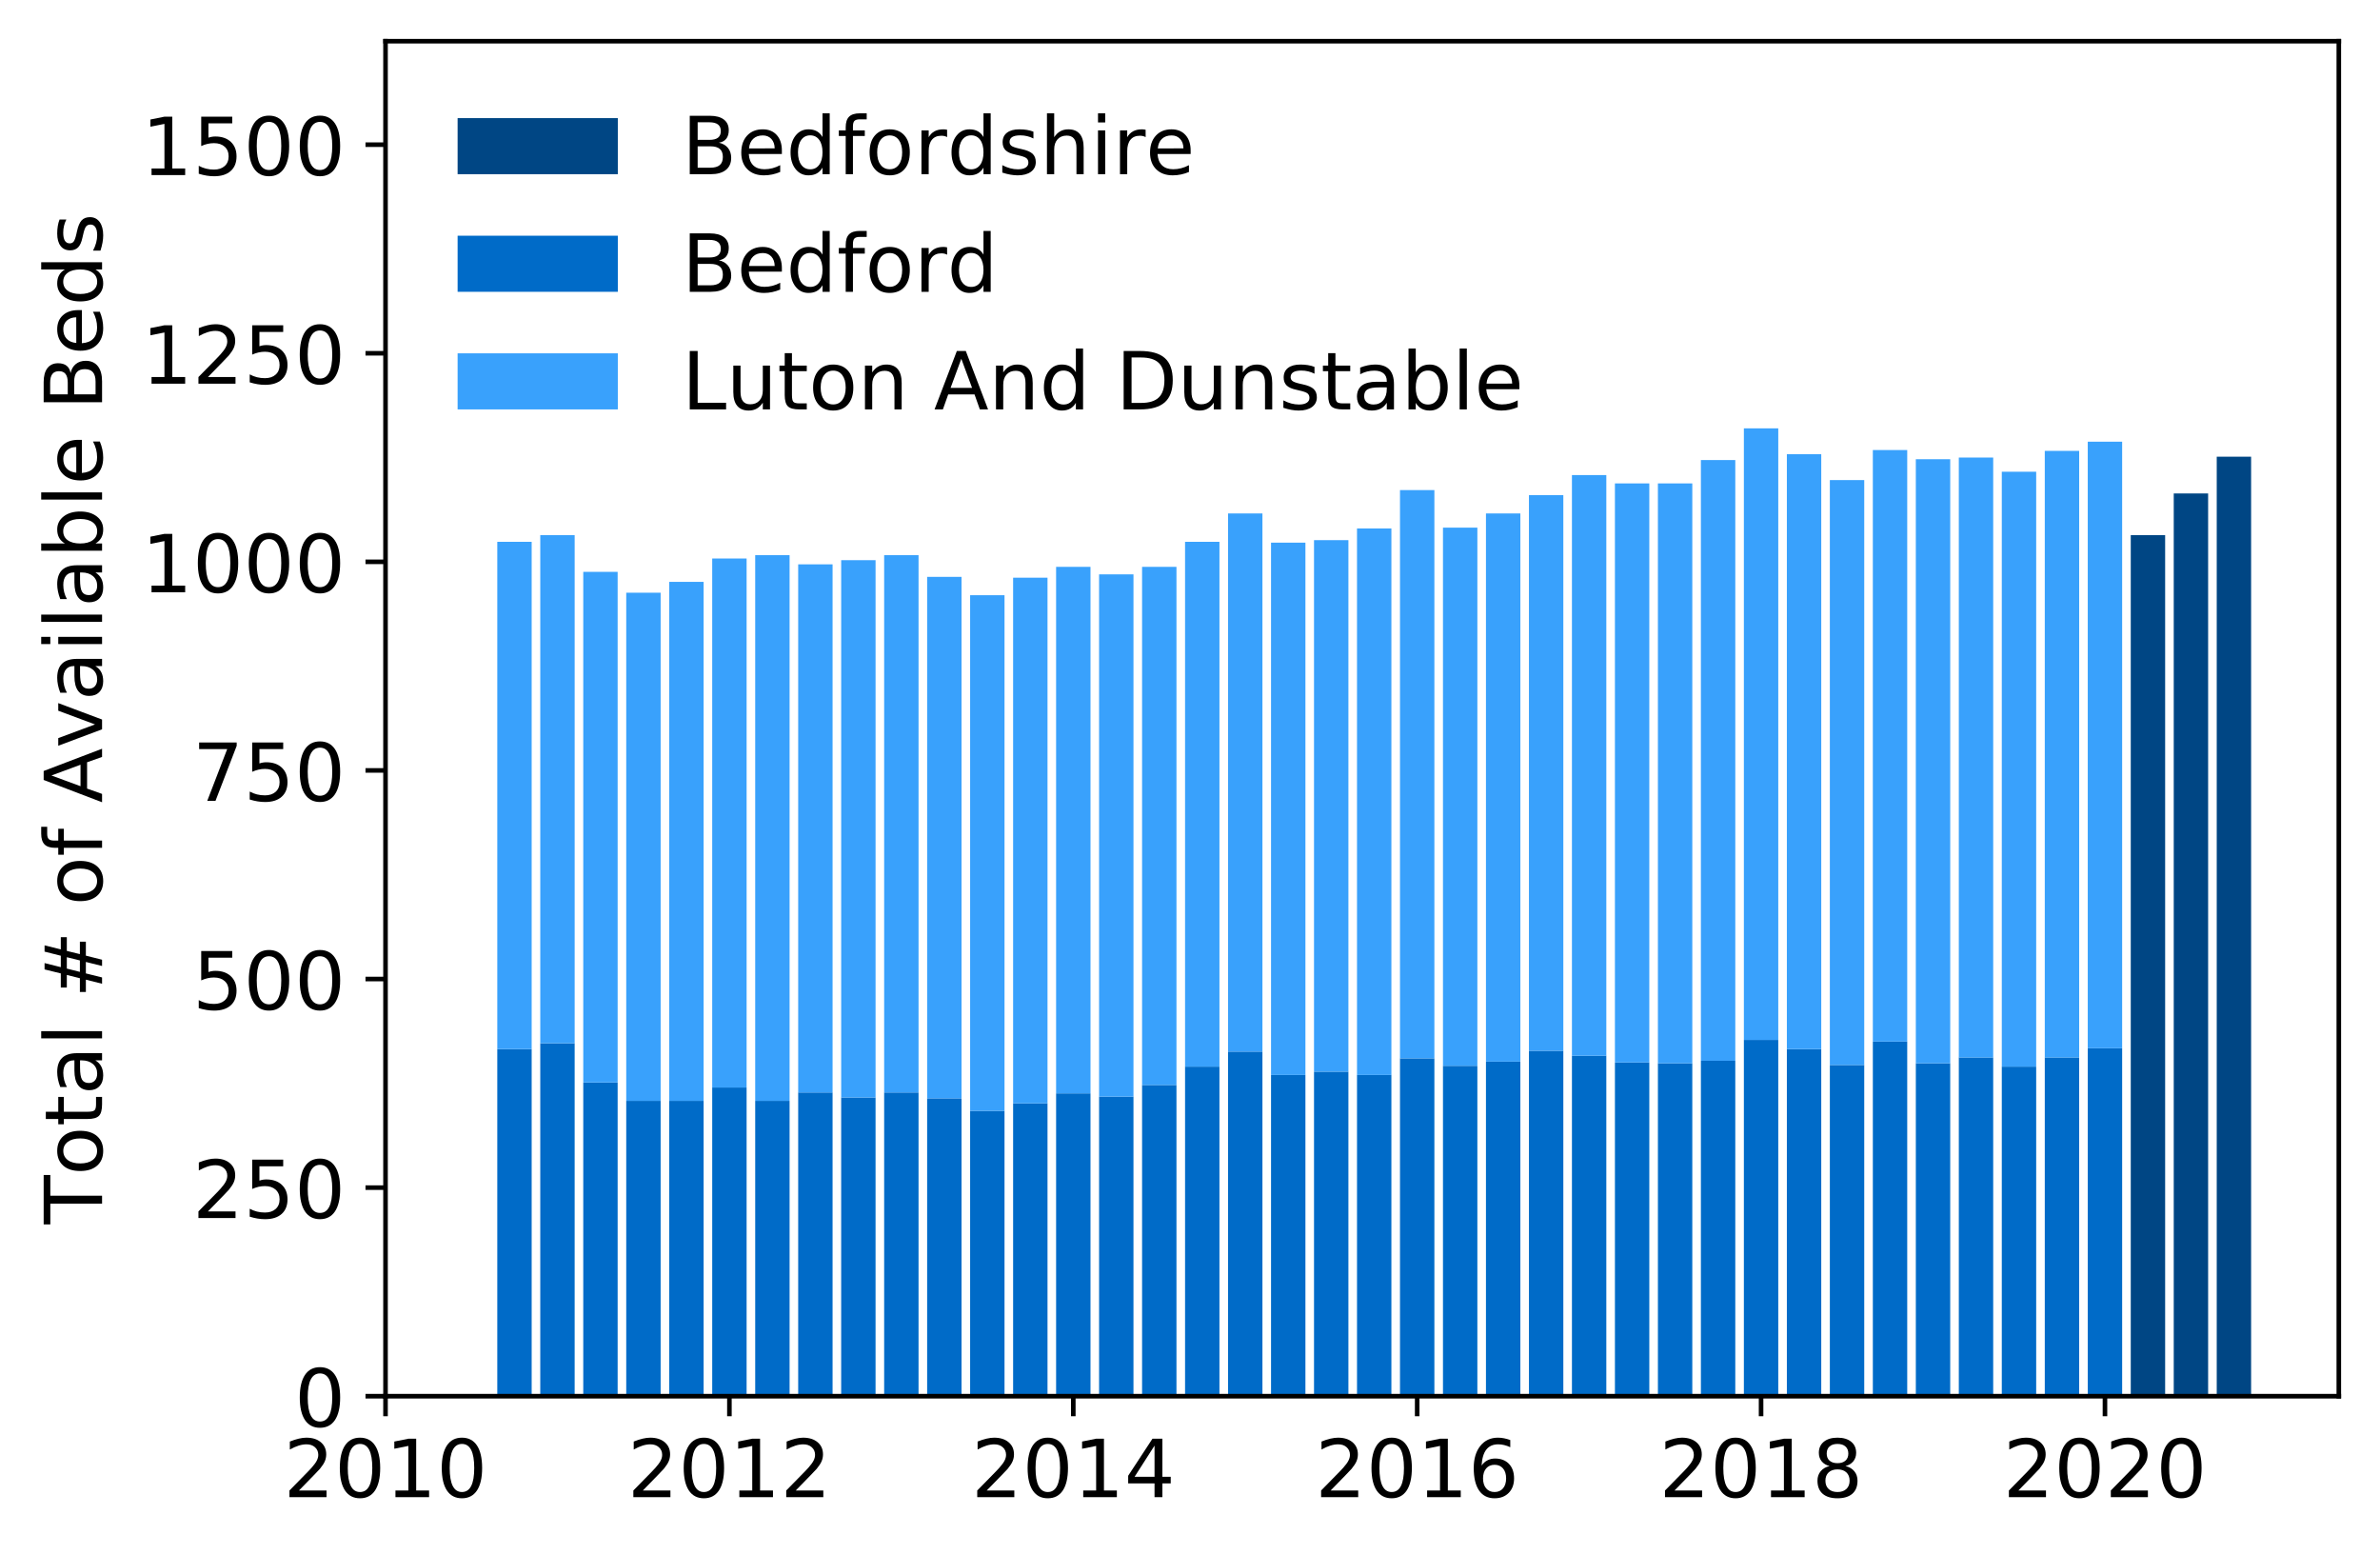<?xml version="1.0" encoding="utf-8" standalone="no"?>
<!DOCTYPE svg PUBLIC "-//W3C//DTD SVG 1.1//EN"
  "http://www.w3.org/Graphics/SVG/1.1/DTD/svg11.dtd">
<!-- Created with matplotlib (https://matplotlib.org/) -->
<svg height="271.709pt" version="1.1" viewBox="0 0 415.964 271.709" width="415.964pt" xmlns="http://www.w3.org/2000/svg" xmlns:xlink="http://www.w3.org/1999/xlink">
 <defs>
  <style type="text/css">
*{stroke-linecap:butt;stroke-linejoin:round;}
  </style>
 </defs>
 <g id="figure_1">
  <g id="patch_1">
   <path d="M 0 271.709 
L 415.964 271.709 
L 415.964 0 
L 0 0 
z
" style="fill:#ffffff;"/>
  </g>
  <g id="axes_1">
   <g id="patch_2">
    <path d="M 67.379 243.96 
L 408.764 243.96 
L 408.764 7.2 
L 67.379 7.2 
z
" style="fill:#ffffff;"/>
   </g>
   <g id="patch_3">
    <path clip-path="url(#pa1c9340604)" d="M 387.428 243.96 
L 393.438 243.96 
L 393.438 79.803 
L 387.428 79.803 
z
" style="fill:#004684;"/>
   </g>
   <g id="patch_4">
    <path clip-path="url(#pa1c9340604)" d="M 379.915 243.96 
L 385.925 243.96 
L 385.925 86.217 
L 379.915 86.217 
z
" style="fill:#004684;"/>
   </g>
   <g id="patch_5">
    <path clip-path="url(#pa1c9340604)" d="M 372.402 243.96 
L 378.412 243.96 
L 378.412 93.507 
L 372.402 93.507 
z
" style="fill:#004684;"/>
   </g>
   <g id="patch_6">
    <path clip-path="url(#pa1c9340604)" d="M 364.889 243.96 
L 370.899 243.96 
L 370.899 183.166 
L 364.889 183.166 
z
" style="fill:#006bc8;"/>
   </g>
   <g id="patch_7">
    <path clip-path="url(#pa1c9340604)" d="M 357.376 243.96 
L 363.387 243.96 
L 363.387 184.77 
L 357.376 184.77 
z
" style="fill:#006bc8;"/>
   </g>
   <g id="patch_8">
    <path clip-path="url(#pa1c9340604)" d="M 349.863 243.96 
L 355.874 243.96 
L 355.874 186.374 
L 349.863 186.374 
z
" style="fill:#006bc8;"/>
   </g>
   <g id="patch_9">
    <path clip-path="url(#pa1c9340604)" d="M 342.351 243.96 
L 348.361 243.96 
L 348.361 184.77 
L 342.351 184.77 
z
" style="fill:#006bc8;"/>
   </g>
   <g id="patch_10">
    <path clip-path="url(#pa1c9340604)" d="M 334.838 243.96 
L 340.848 243.96 
L 340.848 185.791 
L 334.838 185.791 
z
" style="fill:#006bc8;"/>
   </g>
   <g id="patch_11">
    <path clip-path="url(#pa1c9340604)" d="M 327.325 243.96 
L 333.335 243.96 
L 333.335 182 
L 327.325 182 
z
" style="fill:#006bc8;"/>
   </g>
   <g id="patch_12">
    <path clip-path="url(#pa1c9340604)" d="M 319.812 243.96 
L 325.822 243.96 
L 325.822 186.082 
L 319.812 186.082 
z
" style="fill:#006bc8;"/>
   </g>
   <g id="patch_13">
    <path clip-path="url(#pa1c9340604)" d="M 312.299 243.96 
L 318.309 243.96 
L 318.309 183.312 
L 312.299 183.312 
z
" style="fill:#006bc8;"/>
   </g>
   <g id="patch_14">
    <path clip-path="url(#pa1c9340604)" d="M 304.786 243.96 
L 310.796 243.96 
L 310.796 181.708 
L 304.786 181.708 
z
" style="fill:#006bc8;"/>
   </g>
   <g id="patch_15">
    <path clip-path="url(#pa1c9340604)" d="M 297.273 243.96 
L 303.284 243.96 
L 303.284 185.353 
L 297.273 185.353 
z
" style="fill:#006bc8;"/>
   </g>
   <g id="patch_16">
    <path clip-path="url(#pa1c9340604)" d="M 289.76 243.96 
L 295.771 243.96 
L 295.771 185.791 
L 289.76 185.791 
z
" style="fill:#006bc8;"/>
   </g>
   <g id="patch_17">
    <path clip-path="url(#pa1c9340604)" d="M 282.248 243.96 
L 288.258 243.96 
L 288.258 185.645 
L 282.248 185.645 
z
" style="fill:#006bc8;"/>
   </g>
   <g id="patch_18">
    <path clip-path="url(#pa1c9340604)" d="M 274.735 243.96 
L 280.745 243.96 
L 280.745 184.478 
L 274.735 184.478 
z
" style="fill:#006bc8;"/>
   </g>
   <g id="patch_19">
    <path clip-path="url(#pa1c9340604)" d="M 267.222 243.96 
L 273.232 243.96 
L 273.232 183.604 
L 267.222 183.604 
z
" style="fill:#006bc8;"/>
   </g>
   <g id="patch_20">
    <path clip-path="url(#pa1c9340604)" d="M 259.709 243.96 
L 265.719 243.96 
L 265.719 185.499 
L 259.709 185.499 
z
" style="fill:#006bc8;"/>
   </g>
   <g id="patch_21">
    <path clip-path="url(#pa1c9340604)" d="M 252.196 243.96 
L 258.206 243.96 
L 258.206 186.228 
L 252.196 186.228 
z
" style="fill:#006bc8;"/>
   </g>
   <g id="patch_22">
    <path clip-path="url(#pa1c9340604)" d="M 244.683 243.96 
L 250.694 243.96 
L 250.694 184.916 
L 244.683 184.916 
z
" style="fill:#006bc8;"/>
   </g>
   <g id="patch_23">
    <path clip-path="url(#pa1c9340604)" d="M 237.17 243.96 
L 243.181 243.96 
L 243.181 187.832 
L 237.17 187.832 
z
" style="fill:#006bc8;"/>
   </g>
   <g id="patch_24">
    <path clip-path="url(#pa1c9340604)" d="M 229.657 243.96 
L 235.668 243.96 
L 235.668 187.248 
L 229.657 187.248 
z
" style="fill:#006bc8;"/>
   </g>
   <g id="patch_25">
    <path clip-path="url(#pa1c9340604)" d="M 222.145 243.96 
L 228.155 243.96 
L 228.155 187.832 
L 222.145 187.832 
z
" style="fill:#006bc8;"/>
   </g>
   <g id="patch_26">
    <path clip-path="url(#pa1c9340604)" d="M 214.632 243.96 
L 220.642 243.96 
L 220.642 183.749 
L 214.632 183.749 
z
" style="fill:#006bc8;"/>
   </g>
   <g id="patch_27">
    <path clip-path="url(#pa1c9340604)" d="M 207.119 243.96 
L 213.129 243.96 
L 213.129 186.374 
L 207.119 186.374 
z
" style="fill:#006bc8;"/>
   </g>
   <g id="patch_28">
    <path clip-path="url(#pa1c9340604)" d="M 199.606 243.96 
L 205.616 243.96 
L 205.616 189.581 
L 199.606 189.581 
z
" style="fill:#006bc8;"/>
   </g>
   <g id="patch_29">
    <path clip-path="url(#pa1c9340604)" d="M 192.093 243.96 
L 198.103 243.96 
L 198.103 191.622 
L 192.093 191.622 
z
" style="fill:#006bc8;"/>
   </g>
   <g id="patch_30">
    <path clip-path="url(#pa1c9340604)" d="M 184.58 243.96 
L 190.591 243.96 
L 190.591 191.039 
L 184.58 191.039 
z
" style="fill:#006bc8;"/>
   </g>
   <g id="patch_31">
    <path clip-path="url(#pa1c9340604)" d="M 177.067 243.96 
L 183.078 243.96 
L 183.078 192.788 
L 177.067 192.788 
z
" style="fill:#006bc8;"/>
   </g>
   <g id="patch_32">
    <path clip-path="url(#pa1c9340604)" d="M 169.554 243.96 
L 175.565 243.96 
L 175.565 194.1 
L 169.554 194.1 
z
" style="fill:#006bc8;"/>
   </g>
   <g id="patch_33">
    <path clip-path="url(#pa1c9340604)" d="M 162.042 243.96 
L 168.052 243.96 
L 168.052 191.914 
L 162.042 191.914 
z
" style="fill:#006bc8;"/>
   </g>
   <g id="patch_34">
    <path clip-path="url(#pa1c9340604)" d="M 154.529 243.96 
L 160.539 243.96 
L 160.539 190.893 
L 154.529 190.893 
z
" style="fill:#006bc8;"/>
   </g>
   <g id="patch_35">
    <path clip-path="url(#pa1c9340604)" d="M 147.016 243.96 
L 153.026 243.96 
L 153.026 191.768 
L 147.016 191.768 
z
" style="fill:#006bc8;"/>
   </g>
   <g id="patch_36">
    <path clip-path="url(#pa1c9340604)" d="M 139.503 243.96 
L 145.513 243.96 
L 145.513 190.893 
L 139.503 190.893 
z
" style="fill:#006bc8;"/>
   </g>
   <g id="patch_37">
    <path clip-path="url(#pa1c9340604)" d="M 131.99 243.96 
L 138 243.96 
L 138 192.351 
L 131.99 192.351 
z
" style="fill:#006bc8;"/>
   </g>
   <g id="patch_38">
    <path clip-path="url(#pa1c9340604)" d="M 124.477 243.96 
L 130.488 243.96 
L 130.488 190.018 
L 124.477 190.018 
z
" style="fill:#006bc8;"/>
   </g>
   <g id="patch_39">
    <path clip-path="url(#pa1c9340604)" d="M 116.964 243.96 
L 122.975 243.96 
L 122.975 192.351 
L 116.964 192.351 
z
" style="fill:#006bc8;"/>
   </g>
   <g id="patch_40">
    <path clip-path="url(#pa1c9340604)" d="M 109.451 243.96 
L 115.462 243.96 
L 115.462 192.351 
L 109.451 192.351 
z
" style="fill:#006bc8;"/>
   </g>
   <g id="patch_41">
    <path clip-path="url(#pa1c9340604)" d="M 101.939 243.96 
L 107.949 243.96 
L 107.949 189.144 
L 101.939 189.144 
z
" style="fill:#006bc8;"/>
   </g>
   <g id="patch_42">
    <path clip-path="url(#pa1c9340604)" d="M 94.426 243.96 
L 100.436 243.96 
L 100.436 182.292 
L 94.426 182.292 
z
" style="fill:#006bc8;"/>
   </g>
   <g id="patch_43">
    <path clip-path="url(#pa1c9340604)" d="M 86.913 243.96 
L 92.923 243.96 
L 92.923 183.312 
L 86.913 183.312 
z
" style="fill:#006bc8;"/>
   </g>
   <g id="patch_44">
    <path clip-path="url(#pa1c9340604)" d="M 364.889 183.166 
L 370.899 183.166 
L 370.899 77.178 
L 364.889 77.178 
z
" style="fill:#39a1fc;"/>
   </g>
   <g id="patch_45">
    <path clip-path="url(#pa1c9340604)" d="M 357.376 184.77 
L 363.387 184.77 
L 363.387 78.782 
L 357.376 78.782 
z
" style="fill:#39a1fc;"/>
   </g>
   <g id="patch_46">
    <path clip-path="url(#pa1c9340604)" d="M 349.863 186.374 
L 355.874 186.374 
L 355.874 82.427 
L 349.863 82.427 
z
" style="fill:#39a1fc;"/>
   </g>
   <g id="patch_47">
    <path clip-path="url(#pa1c9340604)" d="M 342.351 184.77 
L 348.361 184.77 
L 348.361 79.948 
L 342.351 79.948 
z
" style="fill:#39a1fc;"/>
   </g>
   <g id="patch_48">
    <path clip-path="url(#pa1c9340604)" d="M 334.838 185.791 
L 340.848 185.791 
L 340.848 80.24 
L 334.838 80.24 
z
" style="fill:#39a1fc;"/>
   </g>
   <g id="patch_49">
    <path clip-path="url(#pa1c9340604)" d="M 327.325 182 
L 333.335 182 
L 333.335 78.636 
L 327.325 78.636 
z
" style="fill:#39a1fc;"/>
   </g>
   <g id="patch_50">
    <path clip-path="url(#pa1c9340604)" d="M 319.812 186.082 
L 325.822 186.082 
L 325.822 83.885 
L 319.812 83.885 
z
" style="fill:#39a1fc;"/>
   </g>
   <g id="patch_51">
    <path clip-path="url(#pa1c9340604)" d="M 312.299 183.312 
L 318.309 183.312 
L 318.309 79.365 
L 312.299 79.365 
z
" style="fill:#39a1fc;"/>
   </g>
   <g id="patch_52">
    <path clip-path="url(#pa1c9340604)" d="M 304.786 181.708 
L 310.796 181.708 
L 310.796 74.846 
L 304.786 74.846 
z
" style="fill:#39a1fc;"/>
   </g>
   <g id="patch_53">
    <path clip-path="url(#pa1c9340604)" d="M 297.273 185.353 
L 303.284 185.353 
L 303.284 80.386 
L 297.273 80.386 
z
" style="fill:#39a1fc;"/>
   </g>
   <g id="patch_54">
    <path clip-path="url(#pa1c9340604)" d="M 289.76 185.791 
L 295.771 185.791 
L 295.771 84.468 
L 289.76 84.468 
z
" style="fill:#39a1fc;"/>
   </g>
   <g id="patch_55">
    <path clip-path="url(#pa1c9340604)" d="M 282.248 185.645 
L 288.258 185.645 
L 288.258 84.468 
L 282.248 84.468 
z
" style="fill:#39a1fc;"/>
   </g>
   <g id="patch_56">
    <path clip-path="url(#pa1c9340604)" d="M 274.735 184.478 
L 280.745 184.478 
L 280.745 83.01 
L 274.735 83.01 
z
" style="fill:#39a1fc;"/>
   </g>
   <g id="patch_57">
    <path clip-path="url(#pa1c9340604)" d="M 267.222 183.604 
L 273.232 183.604 
L 273.232 86.509 
L 267.222 86.509 
z
" style="fill:#39a1fc;"/>
   </g>
   <g id="patch_58">
    <path clip-path="url(#pa1c9340604)" d="M 259.709 185.499 
L 265.719 185.499 
L 265.719 89.716 
L 259.709 89.716 
z
" style="fill:#39a1fc;"/>
   </g>
   <g id="patch_59">
    <path clip-path="url(#pa1c9340604)" d="M 252.196 186.228 
L 258.206 186.228 
L 258.206 92.195 
L 252.196 92.195 
z
" style="fill:#39a1fc;"/>
   </g>
   <g id="patch_60">
    <path clip-path="url(#pa1c9340604)" d="M 244.683 184.916 
L 250.694 184.916 
L 250.694 85.634 
L 244.683 85.634 
z
" style="fill:#39a1fc;"/>
   </g>
   <g id="patch_61">
    <path clip-path="url(#pa1c9340604)" d="M 237.17 187.832 
L 243.181 187.832 
L 243.181 92.34 
L 237.17 92.34 
z
" style="fill:#39a1fc;"/>
   </g>
   <g id="patch_62">
    <path clip-path="url(#pa1c9340604)" d="M 229.657 187.248 
L 235.668 187.248 
L 235.668 94.381 
L 229.657 94.381 
z
" style="fill:#39a1fc;"/>
   </g>
   <g id="patch_63">
    <path clip-path="url(#pa1c9340604)" d="M 222.145 187.832 
L 228.155 187.832 
L 228.155 94.819 
L 222.145 94.819 
z
" style="fill:#39a1fc;"/>
   </g>
   <g id="patch_64">
    <path clip-path="url(#pa1c9340604)" d="M 214.632 183.749 
L 220.642 183.749 
L 220.642 89.716 
L 214.632 89.716 
z
" style="fill:#39a1fc;"/>
   </g>
   <g id="patch_65">
    <path clip-path="url(#pa1c9340604)" d="M 207.119 186.374 
L 213.129 186.374 
L 213.129 94.673 
L 207.119 94.673 
z
" style="fill:#39a1fc;"/>
   </g>
   <g id="patch_66">
    <path clip-path="url(#pa1c9340604)" d="M 199.606 189.581 
L 205.616 189.581 
L 205.616 99.047 
L 199.606 99.047 
z
" style="fill:#39a1fc;"/>
   </g>
   <g id="patch_67">
    <path clip-path="url(#pa1c9340604)" d="M 192.093 191.622 
L 198.103 191.622 
L 198.103 100.359 
L 192.093 100.359 
z
" style="fill:#39a1fc;"/>
   </g>
   <g id="patch_68">
    <path clip-path="url(#pa1c9340604)" d="M 184.58 191.039 
L 190.591 191.039 
L 190.591 99.047 
L 184.58 99.047 
z
" style="fill:#39a1fc;"/>
   </g>
   <g id="patch_69">
    <path clip-path="url(#pa1c9340604)" d="M 177.067 192.788 
L 183.078 192.788 
L 183.078 100.942 
L 177.067 100.942 
z
" style="fill:#39a1fc;"/>
   </g>
   <g id="patch_70">
    <path clip-path="url(#pa1c9340604)" d="M 169.554 194.1 
L 175.565 194.1 
L 175.565 104.003 
L 169.554 104.003 
z
" style="fill:#39a1fc;"/>
   </g>
   <g id="patch_71">
    <path clip-path="url(#pa1c9340604)" d="M 162.042 191.914 
L 168.052 191.914 
L 168.052 100.796 
L 162.042 100.796 
z
" style="fill:#39a1fc;"/>
   </g>
   <g id="patch_72">
    <path clip-path="url(#pa1c9340604)" d="M 154.529 190.893 
L 160.539 190.893 
L 160.539 97.006 
L 154.529 97.006 
z
" style="fill:#39a1fc;"/>
   </g>
   <g id="patch_73">
    <path clip-path="url(#pa1c9340604)" d="M 147.016 191.768 
L 153.026 191.768 
L 153.026 97.88 
L 147.016 97.88 
z
" style="fill:#39a1fc;"/>
   </g>
   <g id="patch_74">
    <path clip-path="url(#pa1c9340604)" d="M 139.503 190.893 
L 145.513 190.893 
L 145.513 98.609 
L 139.503 98.609 
z
" style="fill:#39a1fc;"/>
   </g>
   <g id="patch_75">
    <path clip-path="url(#pa1c9340604)" d="M 131.99 192.351 
L 138 192.351 
L 138 97.006 
L 131.99 97.006 
z
" style="fill:#39a1fc;"/>
   </g>
   <g id="patch_76">
    <path clip-path="url(#pa1c9340604)" d="M 124.477 190.018 
L 130.488 190.018 
L 130.488 97.589 
L 124.477 97.589 
z
" style="fill:#39a1fc;"/>
   </g>
   <g id="patch_77">
    <path clip-path="url(#pa1c9340604)" d="M 116.964 192.351 
L 122.975 192.351 
L 122.975 101.671 
L 116.964 101.671 
z
" style="fill:#39a1fc;"/>
   </g>
   <g id="patch_78">
    <path clip-path="url(#pa1c9340604)" d="M 109.451 192.351 
L 115.462 192.351 
L 115.462 103.566 
L 109.451 103.566 
z
" style="fill:#39a1fc;"/>
   </g>
   <g id="patch_79">
    <path clip-path="url(#pa1c9340604)" d="M 101.939 189.144 
L 107.949 189.144 
L 107.949 99.921 
L 101.939 99.921 
z
" style="fill:#39a1fc;"/>
   </g>
   <g id="patch_80">
    <path clip-path="url(#pa1c9340604)" d="M 94.426 182.292 
L 100.436 182.292 
L 100.436 93.507 
L 94.426 93.507 
z
" style="fill:#39a1fc;"/>
   </g>
   <g id="patch_81">
    <path clip-path="url(#pa1c9340604)" d="M 86.913 183.312 
L 92.923 183.312 
L 92.923 94.673 
L 86.913 94.673 
z
" style="fill:#39a1fc;"/>
   </g>
   <g id="matplotlib.axis_1">
    <g id="xtick_1">
     <g id="line2d_1">
      <defs>
       <path d="M 0 0 
L 0 3.5 
" id="m3ee9005a49" style="stroke:#000000;stroke-width:0.8;"/>
      </defs>
      <g>
       <use style="stroke:#000000;stroke-width:0.8;" x="67.379" xlink:href="#m3ee9005a49" y="243.96"/>
      </g>
     </g>
     <g id="text_1">
      <!-- 2010 -->
      <defs>
       <path d="M 19.188 8.297 
L 53.609 8.297 
L 53.609 0 
L 7.328 0 
L 7.328 8.297 
Q 12.938 14.109 22.625 23.891 
Q 32.328 33.688 34.812 36.531 
Q 39.547 41.844 41.422 45.531 
Q 43.312 49.219 43.312 52.781 
Q 43.312 58.594 39.234 62.25 
Q 35.156 65.922 28.609 65.922 
Q 23.969 65.922 18.812 64.312 
Q 13.672 62.703 7.812 59.422 
L 7.812 69.391 
Q 13.766 71.781 18.938 73 
Q 24.125 74.219 28.422 74.219 
Q 39.75 74.219 46.484 68.547 
Q 53.219 62.891 53.219 53.422 
Q 53.219 48.922 51.531 44.891 
Q 49.859 40.875 45.406 35.406 
Q 44.188 33.984 37.641 27.219 
Q 31.109 20.453 19.188 8.297 
z
" id="DejaVuSans-50"/>
       <path d="M 31.781 66.406 
Q 24.172 66.406 20.328 58.906 
Q 16.5 51.422 16.5 36.375 
Q 16.5 21.391 20.328 13.891 
Q 24.172 6.391 31.781 6.391 
Q 39.453 6.391 43.281 13.891 
Q 47.125 21.391 47.125 36.375 
Q 47.125 51.422 43.281 58.906 
Q 39.453 66.406 31.781 66.406 
z
M 31.781 74.219 
Q 44.047 74.219 50.516 64.516 
Q 56.984 54.828 56.984 36.375 
Q 56.984 17.969 50.516 8.266 
Q 44.047 -1.422 31.781 -1.422 
Q 19.531 -1.422 13.062 8.266 
Q 6.594 17.969 6.594 36.375 
Q 6.594 54.828 13.062 64.516 
Q 19.531 74.219 31.781 74.219 
z
" id="DejaVuSans-48"/>
       <path d="M 12.406 8.297 
L 28.516 8.297 
L 28.516 63.922 
L 10.984 60.406 
L 10.984 69.391 
L 28.422 72.906 
L 38.281 72.906 
L 38.281 8.297 
L 54.391 8.297 
L 54.391 0 
L 12.406 0 
z
" id="DejaVuSans-49"/>
      </defs>
      <g transform="translate(49.564 261.598)scale(0.14 -0.14)">
       <use xlink:href="#DejaVuSans-50"/>
       <use x="63.623" xlink:href="#DejaVuSans-48"/>
       <use x="127.246" xlink:href="#DejaVuSans-49"/>
       <use x="190.869" xlink:href="#DejaVuSans-48"/>
      </g>
     </g>
    </g>
    <g id="xtick_2">
     <g id="line2d_2">
      <g>
       <use style="stroke:#000000;stroke-width:0.8;" x="127.482" xlink:href="#m3ee9005a49" y="243.96"/>
      </g>
     </g>
     <g id="text_2">
      <!-- 2012 -->
      <g transform="translate(109.667 261.598)scale(0.14 -0.14)">
       <use xlink:href="#DejaVuSans-50"/>
       <use x="63.623" xlink:href="#DejaVuSans-48"/>
       <use x="127.246" xlink:href="#DejaVuSans-49"/>
       <use x="190.869" xlink:href="#DejaVuSans-50"/>
      </g>
     </g>
    </g>
    <g id="xtick_3">
     <g id="line2d_3">
      <g>
       <use style="stroke:#000000;stroke-width:0.8;" x="187.585" xlink:href="#m3ee9005a49" y="243.96"/>
      </g>
     </g>
     <g id="text_3">
      <!-- 2014 -->
      <defs>
       <path d="M 37.797 64.312 
L 12.891 25.391 
L 37.797 25.391 
z
M 35.203 72.906 
L 47.609 72.906 
L 47.609 25.391 
L 58.016 25.391 
L 58.016 17.188 
L 47.609 17.188 
L 47.609 0 
L 37.797 0 
L 37.797 17.188 
L 4.891 17.188 
L 4.891 26.703 
z
" id="DejaVuSans-52"/>
      </defs>
      <g transform="translate(169.77 261.598)scale(0.14 -0.14)">
       <use xlink:href="#DejaVuSans-50"/>
       <use x="63.623" xlink:href="#DejaVuSans-48"/>
       <use x="127.246" xlink:href="#DejaVuSans-49"/>
       <use x="190.869" xlink:href="#DejaVuSans-52"/>
      </g>
     </g>
    </g>
    <g id="xtick_4">
     <g id="line2d_4">
      <g>
       <use style="stroke:#000000;stroke-width:0.8;" x="247.688" xlink:href="#m3ee9005a49" y="243.96"/>
      </g>
     </g>
     <g id="text_4">
      <!-- 2016 -->
      <defs>
       <path d="M 33.016 40.375 
Q 26.375 40.375 22.484 35.828 
Q 18.609 31.297 18.609 23.391 
Q 18.609 15.531 22.484 10.953 
Q 26.375 6.391 33.016 6.391 
Q 39.656 6.391 43.531 10.953 
Q 47.406 15.531 47.406 23.391 
Q 47.406 31.297 43.531 35.828 
Q 39.656 40.375 33.016 40.375 
z
M 52.594 71.297 
L 52.594 62.312 
Q 48.875 64.062 45.094 64.984 
Q 41.312 65.922 37.594 65.922 
Q 27.828 65.922 22.672 59.328 
Q 17.531 52.734 16.797 39.406 
Q 19.672 43.656 24.016 45.922 
Q 28.375 48.188 33.594 48.188 
Q 44.578 48.188 50.953 41.516 
Q 57.328 34.859 57.328 23.391 
Q 57.328 12.156 50.688 5.359 
Q 44.047 -1.422 33.016 -1.422 
Q 20.359 -1.422 13.672 8.266 
Q 6.984 17.969 6.984 36.375 
Q 6.984 53.656 15.188 63.938 
Q 23.391 74.219 37.203 74.219 
Q 40.922 74.219 44.703 73.484 
Q 48.484 72.75 52.594 71.297 
z
" id="DejaVuSans-54"/>
      </defs>
      <g transform="translate(229.873 261.598)scale(0.14 -0.14)">
       <use xlink:href="#DejaVuSans-50"/>
       <use x="63.623" xlink:href="#DejaVuSans-48"/>
       <use x="127.246" xlink:href="#DejaVuSans-49"/>
       <use x="190.869" xlink:href="#DejaVuSans-54"/>
      </g>
     </g>
    </g>
    <g id="xtick_5">
     <g id="line2d_5">
      <g>
       <use style="stroke:#000000;stroke-width:0.8;" x="307.791" xlink:href="#m3ee9005a49" y="243.96"/>
      </g>
     </g>
     <g id="text_5">
      <!-- 2018 -->
      <defs>
       <path d="M 31.781 34.625 
Q 24.75 34.625 20.719 30.859 
Q 16.703 27.094 16.703 20.516 
Q 16.703 13.922 20.719 10.156 
Q 24.75 6.391 31.781 6.391 
Q 38.812 6.391 42.859 10.172 
Q 46.922 13.969 46.922 20.516 
Q 46.922 27.094 42.891 30.859 
Q 38.875 34.625 31.781 34.625 
z
M 21.922 38.812 
Q 15.578 40.375 12.031 44.719 
Q 8.5 49.078 8.5 55.328 
Q 8.5 64.062 14.719 69.141 
Q 20.953 74.219 31.781 74.219 
Q 42.672 74.219 48.875 69.141 
Q 55.078 64.062 55.078 55.328 
Q 55.078 49.078 51.531 44.719 
Q 48 40.375 41.703 38.812 
Q 48.828 37.156 52.797 32.312 
Q 56.781 27.484 56.781 20.516 
Q 56.781 9.906 50.312 4.234 
Q 43.844 -1.422 31.781 -1.422 
Q 19.734 -1.422 13.25 4.234 
Q 6.781 9.906 6.781 20.516 
Q 6.781 27.484 10.781 32.312 
Q 14.797 37.156 21.922 38.812 
z
M 18.312 54.391 
Q 18.312 48.734 21.844 45.562 
Q 25.391 42.391 31.781 42.391 
Q 38.141 42.391 41.719 45.562 
Q 45.312 48.734 45.312 54.391 
Q 45.312 60.062 41.719 63.234 
Q 38.141 66.406 31.781 66.406 
Q 25.391 66.406 21.844 63.234 
Q 18.312 60.062 18.312 54.391 
z
" id="DejaVuSans-56"/>
      </defs>
      <g transform="translate(289.976 261.598)scale(0.14 -0.14)">
       <use xlink:href="#DejaVuSans-50"/>
       <use x="63.623" xlink:href="#DejaVuSans-48"/>
       <use x="127.246" xlink:href="#DejaVuSans-49"/>
       <use x="190.869" xlink:href="#DejaVuSans-56"/>
      </g>
     </g>
    </g>
    <g id="xtick_6">
     <g id="line2d_6">
      <g>
       <use style="stroke:#000000;stroke-width:0.8;" x="367.894" xlink:href="#m3ee9005a49" y="243.96"/>
      </g>
     </g>
     <g id="text_6">
      <!-- 2020 -->
      <g transform="translate(350.079 261.598)scale(0.14 -0.14)">
       <use xlink:href="#DejaVuSans-50"/>
       <use x="63.623" xlink:href="#DejaVuSans-48"/>
       <use x="127.246" xlink:href="#DejaVuSans-50"/>
       <use x="190.869" xlink:href="#DejaVuSans-48"/>
      </g>
     </g>
    </g>
   </g>
   <g id="matplotlib.axis_2">
    <g id="ytick_1">
     <g id="line2d_7">
      <defs>
       <path d="M 0 0 
L -3.5 0 
" id="m13116ba918" style="stroke:#000000;stroke-width:0.8;"/>
      </defs>
      <g>
       <use style="stroke:#000000;stroke-width:0.8;" x="67.379" xlink:href="#m13116ba918" y="243.96"/>
      </g>
     </g>
     <g id="text_7">
      <!-- 0 -->
      <g transform="translate(51.472 249.279)scale(0.14 -0.14)">
       <use xlink:href="#DejaVuSans-48"/>
      </g>
     </g>
    </g>
    <g id="ytick_2">
     <g id="line2d_8">
      <g>
       <use style="stroke:#000000;stroke-width:0.8;" x="67.379" xlink:href="#m13116ba918" y="207.513"/>
      </g>
     </g>
     <g id="text_8">
      <!-- 250 -->
      <defs>
       <path d="M 10.797 72.906 
L 49.516 72.906 
L 49.516 64.594 
L 19.828 64.594 
L 19.828 46.734 
Q 21.969 47.469 24.109 47.828 
Q 26.266 48.188 28.422 48.188 
Q 40.625 48.188 47.75 41.5 
Q 54.891 34.812 54.891 23.391 
Q 54.891 11.625 47.562 5.094 
Q 40.234 -1.422 26.906 -1.422 
Q 22.312 -1.422 17.547 -0.641 
Q 12.797 0.141 7.719 1.703 
L 7.719 11.625 
Q 12.109 9.234 16.797 8.062 
Q 21.484 6.891 26.703 6.891 
Q 35.156 6.891 40.078 11.328 
Q 45.016 15.766 45.016 23.391 
Q 45.016 31 40.078 35.438 
Q 35.156 39.891 26.703 39.891 
Q 22.75 39.891 18.812 39.016 
Q 14.891 38.141 10.797 36.281 
z
" id="DejaVuSans-53"/>
      </defs>
      <g transform="translate(33.657 212.832)scale(0.14 -0.14)">
       <use xlink:href="#DejaVuSans-50"/>
       <use x="63.623" xlink:href="#DejaVuSans-53"/>
       <use x="127.246" xlink:href="#DejaVuSans-48"/>
      </g>
     </g>
    </g>
    <g id="ytick_3">
     <g id="line2d_9">
      <g>
       <use style="stroke:#000000;stroke-width:0.8;" x="67.379" xlink:href="#m13116ba918" y="171.066"/>
      </g>
     </g>
     <g id="text_9">
      <!-- 500 -->
      <g transform="translate(33.657 176.385)scale(0.14 -0.14)">
       <use xlink:href="#DejaVuSans-53"/>
       <use x="63.623" xlink:href="#DejaVuSans-48"/>
       <use x="127.246" xlink:href="#DejaVuSans-48"/>
      </g>
     </g>
    </g>
    <g id="ytick_4">
     <g id="line2d_10">
      <g>
       <use style="stroke:#000000;stroke-width:0.8;" x="67.379" xlink:href="#m13116ba918" y="134.619"/>
      </g>
     </g>
     <g id="text_10">
      <!-- 750 -->
      <defs>
       <path d="M 8.203 72.906 
L 55.078 72.906 
L 55.078 68.703 
L 28.609 0 
L 18.312 0 
L 43.219 64.594 
L 8.203 64.594 
z
" id="DejaVuSans-55"/>
      </defs>
      <g transform="translate(33.657 139.938)scale(0.14 -0.14)">
       <use xlink:href="#DejaVuSans-55"/>
       <use x="63.623" xlink:href="#DejaVuSans-53"/>
       <use x="127.246" xlink:href="#DejaVuSans-48"/>
      </g>
     </g>
    </g>
    <g id="ytick_5">
     <g id="line2d_11">
      <g>
       <use style="stroke:#000000;stroke-width:0.8;" x="67.379" xlink:href="#m13116ba918" y="98.172"/>
      </g>
     </g>
     <g id="text_11">
      <!-- 1000 -->
      <g transform="translate(24.749 103.491)scale(0.14 -0.14)">
       <use xlink:href="#DejaVuSans-49"/>
       <use x="63.623" xlink:href="#DejaVuSans-48"/>
       <use x="127.246" xlink:href="#DejaVuSans-48"/>
       <use x="190.869" xlink:href="#DejaVuSans-48"/>
      </g>
     </g>
    </g>
    <g id="ytick_6">
     <g id="line2d_12">
      <g>
       <use style="stroke:#000000;stroke-width:0.8;" x="67.379" xlink:href="#m13116ba918" y="61.725"/>
      </g>
     </g>
     <g id="text_12">
      <!-- 1250 -->
      <g transform="translate(24.749 67.044)scale(0.14 -0.14)">
       <use xlink:href="#DejaVuSans-49"/>
       <use x="63.623" xlink:href="#DejaVuSans-50"/>
       <use x="127.246" xlink:href="#DejaVuSans-53"/>
       <use x="190.869" xlink:href="#DejaVuSans-48"/>
      </g>
     </g>
    </g>
    <g id="ytick_7">
     <g id="line2d_13">
      <g>
       <use style="stroke:#000000;stroke-width:0.8;" x="67.379" xlink:href="#m13116ba918" y="25.278"/>
      </g>
     </g>
     <g id="text_13">
      <!-- 1500 -->
      <g transform="translate(24.749 30.597)scale(0.14 -0.14)">
       <use xlink:href="#DejaVuSans-49"/>
       <use x="63.623" xlink:href="#DejaVuSans-53"/>
       <use x="127.246" xlink:href="#DejaVuSans-48"/>
       <use x="190.869" xlink:href="#DejaVuSans-48"/>
      </g>
     </g>
    </g>
    <g id="text_14">
     <!-- Total # of Available Beds -->
     <defs>
      <path d="M -0.297 72.906 
L 61.375 72.906 
L 61.375 64.594 
L 35.5 64.594 
L 35.5 0 
L 25.594 0 
L 25.594 64.594 
L -0.297 64.594 
z
" id="DejaVuSans-84"/>
      <path d="M 30.609 48.391 
Q 23.391 48.391 19.188 42.75 
Q 14.984 37.109 14.984 27.297 
Q 14.984 17.484 19.156 11.844 
Q 23.344 6.203 30.609 6.203 
Q 37.797 6.203 41.984 11.859 
Q 46.188 17.531 46.188 27.297 
Q 46.188 37.016 41.984 42.703 
Q 37.797 48.391 30.609 48.391 
z
M 30.609 56 
Q 42.328 56 49.016 48.375 
Q 55.719 40.766 55.719 27.297 
Q 55.719 13.875 49.016 6.219 
Q 42.328 -1.422 30.609 -1.422 
Q 18.844 -1.422 12.172 6.219 
Q 5.516 13.875 5.516 27.297 
Q 5.516 40.766 12.172 48.375 
Q 18.844 56 30.609 56 
z
" id="DejaVuSans-111"/>
      <path d="M 18.312 70.219 
L 18.312 54.688 
L 36.812 54.688 
L 36.812 47.703 
L 18.312 47.703 
L 18.312 18.016 
Q 18.312 11.328 20.141 9.422 
Q 21.969 7.516 27.594 7.516 
L 36.812 7.516 
L 36.812 0 
L 27.594 0 
Q 17.188 0 13.234 3.875 
Q 9.281 7.766 9.281 18.016 
L 9.281 47.703 
L 2.688 47.703 
L 2.688 54.688 
L 9.281 54.688 
L 9.281 70.219 
z
" id="DejaVuSans-116"/>
      <path d="M 34.281 27.484 
Q 23.391 27.484 19.188 25 
Q 14.984 22.516 14.984 16.5 
Q 14.984 11.719 18.141 8.906 
Q 21.297 6.109 26.703 6.109 
Q 34.188 6.109 38.703 11.406 
Q 43.219 16.703 43.219 25.484 
L 43.219 27.484 
z
M 52.203 31.203 
L 52.203 0 
L 43.219 0 
L 43.219 8.297 
Q 40.141 3.328 35.547 0.953 
Q 30.953 -1.422 24.312 -1.422 
Q 15.922 -1.422 10.953 3.297 
Q 6 8.016 6 15.922 
Q 6 25.141 12.172 29.828 
Q 18.359 34.516 30.609 34.516 
L 43.219 34.516 
L 43.219 35.406 
Q 43.219 41.609 39.141 45 
Q 35.062 48.391 27.688 48.391 
Q 23 48.391 18.547 47.266 
Q 14.109 46.141 10.016 43.891 
L 10.016 52.203 
Q 14.938 54.109 19.578 55.047 
Q 24.219 56 28.609 56 
Q 40.484 56 46.344 49.844 
Q 52.203 43.703 52.203 31.203 
z
" id="DejaVuSans-97"/>
      <path d="M 9.422 75.984 
L 18.406 75.984 
L 18.406 0 
L 9.422 0 
z
" id="DejaVuSans-108"/>
      <path id="DejaVuSans-32"/>
      <path d="M 51.125 44 
L 36.922 44 
L 32.812 27.688 
L 47.125 27.688 
z
M 43.797 71.781 
L 38.719 51.516 
L 52.984 51.516 
L 58.109 71.781 
L 65.922 71.781 
L 60.891 51.516 
L 76.125 51.516 
L 76.125 44 
L 58.984 44 
L 54.984 27.688 
L 70.516 27.688 
L 70.516 20.219 
L 53.078 20.219 
L 48 0 
L 40.188 0 
L 45.219 20.219 
L 30.906 20.219 
L 25.875 0 
L 18.016 0 
L 23.094 20.219 
L 7.719 20.219 
L 7.719 27.688 
L 24.906 27.688 
L 29 44 
L 13.281 44 
L 13.281 51.516 
L 30.906 51.516 
L 35.891 71.781 
z
" id="DejaVuSans-35"/>
      <path d="M 37.109 75.984 
L 37.109 68.5 
L 28.516 68.5 
Q 23.688 68.5 21.797 66.547 
Q 19.922 64.594 19.922 59.516 
L 19.922 54.688 
L 34.719 54.688 
L 34.719 47.703 
L 19.922 47.703 
L 19.922 0 
L 10.891 0 
L 10.891 47.703 
L 2.297 47.703 
L 2.297 54.688 
L 10.891 54.688 
L 10.891 58.5 
Q 10.891 67.625 15.141 71.797 
Q 19.391 75.984 28.609 75.984 
z
" id="DejaVuSans-102"/>
      <path d="M 34.188 63.188 
L 20.797 26.906 
L 47.609 26.906 
z
M 28.609 72.906 
L 39.797 72.906 
L 67.578 0 
L 57.328 0 
L 50.688 18.703 
L 17.828 18.703 
L 11.188 0 
L 0.781 0 
z
" id="DejaVuSans-65"/>
      <path d="M 2.984 54.688 
L 12.5 54.688 
L 29.594 8.797 
L 46.688 54.688 
L 56.203 54.688 
L 35.688 0 
L 23.484 0 
z
" id="DejaVuSans-118"/>
      <path d="M 9.422 54.688 
L 18.406 54.688 
L 18.406 0 
L 9.422 0 
z
M 9.422 75.984 
L 18.406 75.984 
L 18.406 64.594 
L 9.422 64.594 
z
" id="DejaVuSans-105"/>
      <path d="M 48.688 27.297 
Q 48.688 37.203 44.609 42.844 
Q 40.531 48.484 33.406 48.484 
Q 26.266 48.484 22.188 42.844 
Q 18.109 37.203 18.109 27.297 
Q 18.109 17.391 22.188 11.75 
Q 26.266 6.109 33.406 6.109 
Q 40.531 6.109 44.609 11.75 
Q 48.688 17.391 48.688 27.297 
z
M 18.109 46.391 
Q 20.953 51.266 25.266 53.625 
Q 29.594 56 35.594 56 
Q 45.562 56 51.781 48.094 
Q 58.016 40.188 58.016 27.297 
Q 58.016 14.406 51.781 6.484 
Q 45.562 -1.422 35.594 -1.422 
Q 29.594 -1.422 25.266 0.953 
Q 20.953 3.328 18.109 8.203 
L 18.109 0 
L 9.078 0 
L 9.078 75.984 
L 18.109 75.984 
z
" id="DejaVuSans-98"/>
      <path d="M 56.203 29.594 
L 56.203 25.203 
L 14.891 25.203 
Q 15.484 15.922 20.484 11.062 
Q 25.484 6.203 34.422 6.203 
Q 39.594 6.203 44.453 7.469 
Q 49.312 8.734 54.109 11.281 
L 54.109 2.781 
Q 49.266 0.734 44.188 -0.344 
Q 39.109 -1.422 33.891 -1.422 
Q 20.797 -1.422 13.156 6.188 
Q 5.516 13.812 5.516 26.812 
Q 5.516 40.234 12.766 48.109 
Q 20.016 56 32.328 56 
Q 43.359 56 49.781 48.891 
Q 56.203 41.797 56.203 29.594 
z
M 47.219 32.234 
Q 47.125 39.594 43.094 43.984 
Q 39.062 48.391 32.422 48.391 
Q 24.906 48.391 20.391 44.141 
Q 15.875 39.891 15.188 32.172 
z
" id="DejaVuSans-101"/>
      <path d="M 19.672 34.812 
L 19.672 8.109 
L 35.5 8.109 
Q 43.453 8.109 47.281 11.406 
Q 51.125 14.703 51.125 21.484 
Q 51.125 28.328 47.281 31.562 
Q 43.453 34.812 35.5 34.812 
z
M 19.672 64.797 
L 19.672 42.828 
L 34.281 42.828 
Q 41.5 42.828 45.031 45.531 
Q 48.578 48.25 48.578 53.812 
Q 48.578 59.328 45.031 62.062 
Q 41.5 64.797 34.281 64.797 
z
M 9.812 72.906 
L 35.016 72.906 
Q 46.297 72.906 52.391 68.219 
Q 58.5 63.531 58.5 54.891 
Q 58.5 48.188 55.375 44.234 
Q 52.25 40.281 46.188 39.312 
Q 53.469 37.75 57.5 32.781 
Q 61.531 27.828 61.531 20.406 
Q 61.531 10.641 54.891 5.312 
Q 48.25 0 35.984 0 
L 9.812 0 
z
" id="DejaVuSans-66"/>
      <path d="M 45.406 46.391 
L 45.406 75.984 
L 54.391 75.984 
L 54.391 0 
L 45.406 0 
L 45.406 8.203 
Q 42.578 3.328 38.25 0.953 
Q 33.938 -1.422 27.875 -1.422 
Q 17.969 -1.422 11.734 6.484 
Q 5.516 14.406 5.516 27.297 
Q 5.516 40.188 11.734 48.094 
Q 17.969 56 27.875 56 
Q 33.938 56 38.25 53.625 
Q 42.578 51.266 45.406 46.391 
z
M 14.797 27.297 
Q 14.797 17.391 18.875 11.75 
Q 22.953 6.109 30.078 6.109 
Q 37.203 6.109 41.297 11.75 
Q 45.406 17.391 45.406 27.297 
Q 45.406 37.203 41.297 42.844 
Q 37.203 48.484 30.078 48.484 
Q 22.953 48.484 18.875 42.844 
Q 14.797 37.203 14.797 27.297 
z
" id="DejaVuSans-100"/>
      <path d="M 44.281 53.078 
L 44.281 44.578 
Q 40.484 46.531 36.375 47.5 
Q 32.281 48.484 27.875 48.484 
Q 21.188 48.484 17.844 46.438 
Q 14.5 44.391 14.5 40.281 
Q 14.5 37.156 16.891 35.375 
Q 19.281 33.594 26.516 31.984 
L 29.594 31.297 
Q 39.156 29.25 43.188 25.516 
Q 47.219 21.781 47.219 15.094 
Q 47.219 7.469 41.188 3.016 
Q 35.156 -1.422 24.609 -1.422 
Q 20.219 -1.422 15.453 -0.562 
Q 10.688 0.297 5.422 2 
L 5.422 11.281 
Q 10.406 8.688 15.234 7.391 
Q 20.062 6.109 24.812 6.109 
Q 31.156 6.109 34.562 8.281 
Q 37.984 10.453 37.984 14.406 
Q 37.984 18.062 35.516 20.016 
Q 33.062 21.969 24.703 23.781 
L 21.578 24.516 
Q 13.234 26.266 9.516 29.906 
Q 5.812 33.547 5.812 39.891 
Q 5.812 47.609 11.281 51.797 
Q 16.75 56 26.812 56 
Q 31.781 56 36.172 55.266 
Q 40.578 54.547 44.281 53.078 
z
" id="DejaVuSans-115"/>
     </defs>
     <g transform="translate(17.838 213.901)rotate(-90)scale(0.14 -0.14)">
      <use xlink:href="#DejaVuSans-84"/>
      <use x="60.818" xlink:href="#DejaVuSans-111"/>
      <use x="122" xlink:href="#DejaVuSans-116"/>
      <use x="161.209" xlink:href="#DejaVuSans-97"/>
      <use x="222.488" xlink:href="#DejaVuSans-108"/>
      <use x="250.271" xlink:href="#DejaVuSans-32"/>
      <use x="282.059" xlink:href="#DejaVuSans-35"/>
      <use x="365.848" xlink:href="#DejaVuSans-32"/>
      <use x="397.635" xlink:href="#DejaVuSans-111"/>
      <use x="458.816" xlink:href="#DejaVuSans-102"/>
      <use x="494.021" xlink:href="#DejaVuSans-32"/>
      <use x="525.809" xlink:href="#DejaVuSans-65"/>
      <use x="594.139" xlink:href="#DejaVuSans-118"/>
      <use x="653.318" xlink:href="#DejaVuSans-97"/>
      <use x="714.598" xlink:href="#DejaVuSans-105"/>
      <use x="742.381" xlink:href="#DejaVuSans-108"/>
      <use x="770.164" xlink:href="#DejaVuSans-97"/>
      <use x="831.443" xlink:href="#DejaVuSans-98"/>
      <use x="894.92" xlink:href="#DejaVuSans-108"/>
      <use x="922.703" xlink:href="#DejaVuSans-101"/>
      <use x="984.227" xlink:href="#DejaVuSans-32"/>
      <use x="1016.014" xlink:href="#DejaVuSans-66"/>
      <use x="1084.617" xlink:href="#DejaVuSans-101"/>
      <use x="1146.141" xlink:href="#DejaVuSans-100"/>
      <use x="1209.617" xlink:href="#DejaVuSans-115"/>
     </g>
    </g>
   </g>
   <g id="patch_82">
    <path d="M 67.379 243.96 
L 67.379 7.2 
" style="fill:none;stroke:#000000;stroke-linecap:square;stroke-linejoin:miter;stroke-width:0.8;"/>
   </g>
   <g id="patch_83">
    <path d="M 408.764 243.96 
L 408.764 7.2 
" style="fill:none;stroke:#000000;stroke-linecap:square;stroke-linejoin:miter;stroke-width:0.8;"/>
   </g>
   <g id="patch_84">
    <path d="M 67.379 243.96 
L 408.764 243.96 
" style="fill:none;stroke:#000000;stroke-linecap:square;stroke-linejoin:miter;stroke-width:0.8;"/>
   </g>
   <g id="patch_85">
    <path d="M 67.379 7.2 
L 408.764 7.2 
" style="fill:none;stroke:#000000;stroke-linecap:square;stroke-linejoin:miter;stroke-width:0.8;"/>
   </g>
   <g id="legend_1">
    <g id="patch_86">
     <path d="M 79.979 30.438 
L 107.979 30.438 
L 107.979 20.638 
L 79.979 20.638 
z
" style="fill:#004684;"/>
    </g>
    <g id="text_15">
     <!-- Bedfordshire -->
     <defs>
      <path d="M 41.109 46.297 
Q 39.594 47.172 37.812 47.578 
Q 36.031 48 33.891 48 
Q 26.266 48 22.188 43.047 
Q 18.109 38.094 18.109 28.812 
L 18.109 0 
L 9.078 0 
L 9.078 54.688 
L 18.109 54.688 
L 18.109 46.188 
Q 20.953 51.172 25.484 53.578 
Q 30.031 56 36.531 56 
Q 37.453 56 38.578 55.875 
Q 39.703 55.766 41.062 55.516 
z
" id="DejaVuSans-114"/>
      <path d="M 54.891 33.016 
L 54.891 0 
L 45.906 0 
L 45.906 32.719 
Q 45.906 40.484 42.875 44.328 
Q 39.844 48.188 33.797 48.188 
Q 26.516 48.188 22.312 43.547 
Q 18.109 38.922 18.109 30.906 
L 18.109 0 
L 9.078 0 
L 9.078 75.984 
L 18.109 75.984 
L 18.109 46.188 
Q 21.344 51.125 25.703 53.562 
Q 30.078 56 35.797 56 
Q 45.219 56 50.047 50.172 
Q 54.891 44.344 54.891 33.016 
z
" id="DejaVuSans-104"/>
     </defs>
     <g transform="translate(119.179 30.438)scale(0.14 -0.14)">
      <use xlink:href="#DejaVuSans-66"/>
      <use x="68.604" xlink:href="#DejaVuSans-101"/>
      <use x="130.127" xlink:href="#DejaVuSans-100"/>
      <use x="193.604" xlink:href="#DejaVuSans-102"/>
      <use x="228.809" xlink:href="#DejaVuSans-111"/>
      <use x="289.99" xlink:href="#DejaVuSans-114"/>
      <use x="331.088" xlink:href="#DejaVuSans-100"/>
      <use x="394.564" xlink:href="#DejaVuSans-115"/>
      <use x="446.664" xlink:href="#DejaVuSans-104"/>
      <use x="510.043" xlink:href="#DejaVuSans-105"/>
      <use x="537.826" xlink:href="#DejaVuSans-114"/>
      <use x="578.908" xlink:href="#DejaVuSans-101"/>
     </g>
    </g>
    <g id="patch_87">
     <path d="M 79.979 50.987 
L 107.979 50.987 
L 107.979 41.187 
L 79.979 41.187 
z
" style="fill:#006bc8;"/>
    </g>
    <g id="text_16">
     <!-- Bedford -->
     <g transform="translate(119.179 50.987)scale(0.14 -0.14)">
      <use xlink:href="#DejaVuSans-66"/>
      <use x="68.604" xlink:href="#DejaVuSans-101"/>
      <use x="130.127" xlink:href="#DejaVuSans-100"/>
      <use x="193.604" xlink:href="#DejaVuSans-102"/>
      <use x="228.809" xlink:href="#DejaVuSans-111"/>
      <use x="289.99" xlink:href="#DejaVuSans-114"/>
      <use x="331.088" xlink:href="#DejaVuSans-100"/>
     </g>
    </g>
    <g id="patch_88">
     <path d="M 79.979 71.537 
L 107.979 71.537 
L 107.979 61.737 
L 79.979 61.737 
z
" style="fill:#39a1fc;"/>
    </g>
    <g id="text_17">
     <!-- Luton And Dunstable -->
     <defs>
      <path d="M 9.812 72.906 
L 19.672 72.906 
L 19.672 8.297 
L 55.172 8.297 
L 55.172 0 
L 9.812 0 
z
" id="DejaVuSans-76"/>
      <path d="M 8.5 21.578 
L 8.5 54.688 
L 17.484 54.688 
L 17.484 21.922 
Q 17.484 14.156 20.5 10.266 
Q 23.531 6.391 29.594 6.391 
Q 36.859 6.391 41.078 11.031 
Q 45.312 15.672 45.312 23.688 
L 45.312 54.688 
L 54.297 54.688 
L 54.297 0 
L 45.312 0 
L 45.312 8.406 
Q 42.047 3.422 37.719 1 
Q 33.406 -1.422 27.688 -1.422 
Q 18.266 -1.422 13.375 4.438 
Q 8.5 10.297 8.5 21.578 
z
M 31.109 56 
z
" id="DejaVuSans-117"/>
      <path d="M 54.891 33.016 
L 54.891 0 
L 45.906 0 
L 45.906 32.719 
Q 45.906 40.484 42.875 44.328 
Q 39.844 48.188 33.797 48.188 
Q 26.516 48.188 22.312 43.547 
Q 18.109 38.922 18.109 30.906 
L 18.109 0 
L 9.078 0 
L 9.078 54.688 
L 18.109 54.688 
L 18.109 46.188 
Q 21.344 51.125 25.703 53.562 
Q 30.078 56 35.797 56 
Q 45.219 56 50.047 50.172 
Q 54.891 44.344 54.891 33.016 
z
" id="DejaVuSans-110"/>
      <path d="M 19.672 64.797 
L 19.672 8.109 
L 31.594 8.109 
Q 46.688 8.109 53.688 14.938 
Q 60.688 21.781 60.688 36.531 
Q 60.688 51.172 53.688 57.984 
Q 46.688 64.797 31.594 64.797 
z
M 9.812 72.906 
L 30.078 72.906 
Q 51.266 72.906 61.172 64.094 
Q 71.094 55.281 71.094 36.531 
Q 71.094 17.672 61.125 8.828 
Q 51.172 0 30.078 0 
L 9.812 0 
z
" id="DejaVuSans-68"/>
     </defs>
     <g transform="translate(119.179 71.537)scale(0.14 -0.14)">
      <use xlink:href="#DejaVuSans-76"/>
      <use x="55.697" xlink:href="#DejaVuSans-117"/>
      <use x="119.076" xlink:href="#DejaVuSans-116"/>
      <use x="158.285" xlink:href="#DejaVuSans-111"/>
      <use x="219.467" xlink:href="#DejaVuSans-110"/>
      <use x="282.846" xlink:href="#DejaVuSans-32"/>
      <use x="314.633" xlink:href="#DejaVuSans-65"/>
      <use x="383.041" xlink:href="#DejaVuSans-110"/>
      <use x="446.42" xlink:href="#DejaVuSans-100"/>
      <use x="509.896" xlink:href="#DejaVuSans-32"/>
      <use x="541.684" xlink:href="#DejaVuSans-68"/>
      <use x="618.686" xlink:href="#DejaVuSans-117"/>
      <use x="682.064" xlink:href="#DejaVuSans-110"/>
      <use x="745.443" xlink:href="#DejaVuSans-115"/>
      <use x="797.543" xlink:href="#DejaVuSans-116"/>
      <use x="836.752" xlink:href="#DejaVuSans-97"/>
      <use x="898.031" xlink:href="#DejaVuSans-98"/>
      <use x="961.508" xlink:href="#DejaVuSans-108"/>
      <use x="989.291" xlink:href="#DejaVuSans-101"/>
     </g>
    </g>
   </g>
  </g>
 </g>
 <defs>
  <clipPath id="pa1c9340604">
   <rect height="236.76" width="341.385" x="67.379" y="7.2"/>
  </clipPath>
 </defs>
</svg>
